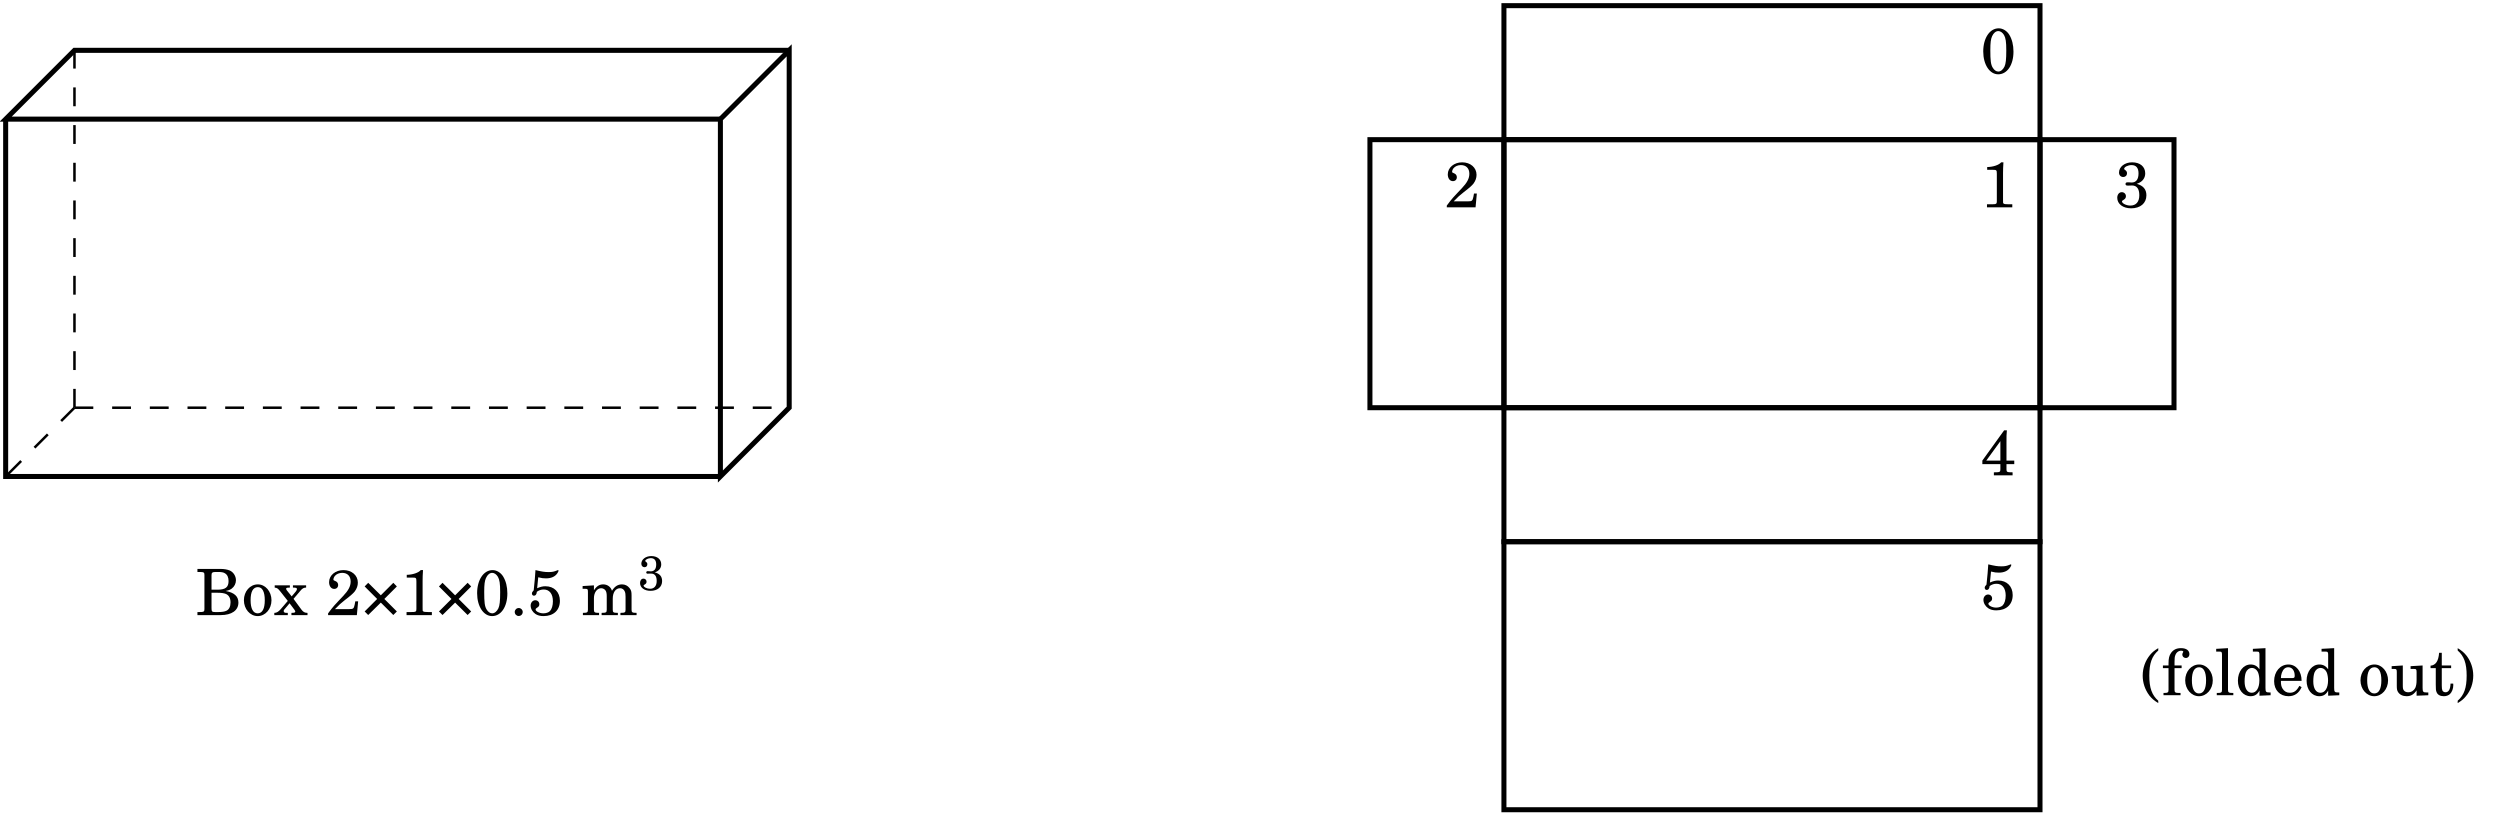<?xml version="1.0" encoding="UTF-8"?>
<svg xmlns="http://www.w3.org/2000/svg" xmlns:xlink="http://www.w3.org/1999/xlink" width="396.604pt" height="129.356pt" viewBox="0 0 396.604 129.356" version="1.1">
<defs>
<g>
<symbol overflow="visible" id="glyph0-0">
<path style="stroke:none;" d=""/>
</symbol>
<symbol overflow="visible" id="glyph0-1">
<path style="stroke:none;" d="M 0.297 -7.328 L 0.297 -6.844 L 0.484 -6.844 C 1.312 -6.844 1.406 -6.797 1.406 -6.375 L 1.406 -0.953 C 1.406 -0.531 1.312 -0.484 0.484 -0.484 L 0.297 -0.484 L 0.297 0 L 3.984 0 C 5.734 0 6.797 -0.75 6.797 -1.984 C 6.797 -2.984 6.141 -3.578 4.766 -3.828 C 5.25 -3.922 5.469 -4.016 5.734 -4.203 C 6.156 -4.516 6.406 -5.016 6.406 -5.531 C 6.406 -6.188 6 -6.828 5.422 -7.078 C 5.047 -7.234 4.547 -7.328 3.938 -7.328 Z M 2.531 -4.031 L 2.531 -6.344 C 2.531 -6.734 2.672 -6.844 3.203 -6.844 L 3.609 -6.844 C 4.078 -6.844 4.469 -6.781 4.672 -6.625 C 5.047 -6.406 5.234 -5.969 5.234 -5.406 C 5.234 -4.406 4.734 -4.031 3.438 -4.031 Z M 2.531 -3.547 L 3.422 -3.547 C 4.078 -3.547 4.516 -3.484 4.812 -3.359 C 5.297 -3.141 5.547 -2.688 5.547 -2.016 C 5.547 -1.375 5.328 -0.906 4.922 -0.703 C 4.609 -0.547 4.188 -0.484 3.547 -0.484 L 3.125 -0.484 C 2.609 -0.484 2.531 -0.562 2.531 -1.109 Z M 2.531 -3.547 "/>
</symbol>
<symbol overflow="visible" id="glyph0-2">
<path style="stroke:none;" d="M 2.562 -4.875 C 1.312 -4.875 0.344 -3.766 0.344 -2.359 C 0.344 -0.969 1.312 0.156 2.531 0.156 C 3.75 0.156 4.719 -0.969 4.719 -2.359 C 4.719 -3.75 3.75 -4.875 2.562 -4.875 Z M 2.562 -4.438 C 3.266 -4.438 3.656 -3.703 3.656 -2.359 C 3.656 -1.016 3.266 -0.281 2.531 -0.281 C 1.812 -0.281 1.406 -1.016 1.406 -2.359 C 1.406 -3.734 1.797 -4.438 2.562 -4.438 Z M 2.562 -4.438 "/>
</symbol>
<symbol overflow="visible" id="glyph0-3">
<path style="stroke:none;" d="M 3.141 -2.578 L 4.297 -3.938 C 4.531 -4.219 4.781 -4.359 5.047 -4.359 L 5.141 -4.359 L 5.141 -4.719 L 3.047 -4.719 L 3.047 -4.359 L 3.234 -4.359 C 3.547 -4.359 3.688 -4.281 3.688 -4.141 C 3.688 -4.031 3.625 -3.891 3.484 -3.719 L 2.844 -2.969 L 2.062 -3.953 C 2.016 -4.031 1.969 -4.109 1.969 -4.172 C 1.969 -4.312 2.094 -4.359 2.406 -4.359 L 2.562 -4.359 L 2.562 -4.719 L 0.156 -4.719 L 0.156 -4.359 C 0.531 -4.328 0.656 -4.234 1 -3.812 L 2.234 -2.25 L 1.062 -0.891 C 0.781 -0.562 0.453 -0.359 0.156 -0.359 L 0.094 -0.359 L 0.094 0 L 2.234 0 L 2.234 -0.359 L 2.078 -0.359 C 1.844 -0.359 1.797 -0.375 1.719 -0.406 C 1.641 -0.453 1.578 -0.547 1.578 -0.641 C 1.578 -0.703 1.609 -0.797 1.656 -0.859 L 2.516 -1.875 L 3.281 -0.859 C 3.359 -0.75 3.422 -0.625 3.422 -0.547 C 3.422 -0.422 3.266 -0.359 2.875 -0.359 L 2.812 -0.359 L 2.812 0 L 5.359 0 L 5.359 -0.359 L 5.297 -0.359 C 4.938 -0.359 4.672 -0.5 4.406 -0.859 Z M 3.141 -2.578 "/>
</symbol>
<symbol overflow="visible" id="glyph0-4">
<path style="stroke:none;" d="M 5.125 -2.188 L 4.672 -2.188 L 4.578 -1.672 C 4.438 -1.031 4.359 -0.953 3.734 -0.953 L 1.453 -0.953 C 2.156 -1.688 2.391 -1.891 3.047 -2.406 C 3.969 -3.109 4.359 -3.469 4.594 -3.766 C 4.922 -4.219 5.078 -4.672 5.078 -5.156 C 5.078 -6.312 4.109 -7.141 2.797 -7.141 C 1.516 -7.141 0.516 -6.312 0.516 -5.234 C 0.516 -4.594 0.844 -4.156 1.328 -4.156 C 1.703 -4.156 1.953 -4.406 1.953 -4.781 C 1.953 -5.031 1.812 -5.266 1.594 -5.359 C 1.219 -5.516 1.203 -5.531 1.203 -5.656 C 1.203 -5.812 1.297 -6.047 1.438 -6.219 C 1.688 -6.516 2.125 -6.703 2.594 -6.703 C 3.422 -6.703 3.938 -6.188 3.938 -5.328 C 3.938 -4.578 3.578 -3.906 2.734 -3.016 L 2.141 -2.391 C 1.781 -2.016 1.516 -1.719 1.344 -1.531 C 0.984 -1.109 0.797 -0.875 0.359 -0.281 L 0.359 0 L 4.922 0 Z M 5.125 -2.188 "/>
</symbol>
<symbol overflow="visible" id="glyph0-5">
<path style="stroke:none;" d="M 3.078 -1.984 L 5.062 -0.016 L 5.625 -0.578 L 3.641 -2.562 L 5.625 -4.547 L 5.062 -5.125 L 3.078 -3.141 L 1.078 -5.125 L 0.516 -4.547 L 2.5 -2.562 L 0.516 -0.578 L 1.078 -0.016 Z M 3.078 -1.984 "/>
</symbol>
<symbol overflow="visible" id="glyph0-6">
<path style="stroke:none;" d="M 3.266 -7.141 C 2.922 -6.719 1.984 -6.406 1.047 -6.391 L 1.047 -5.953 L 1.953 -5.953 C 2.531 -5.953 2.578 -5.906 2.578 -5.312 L 2.578 -0.953 C 2.578 -0.531 2.484 -0.484 1.672 -0.484 L 1.016 -0.484 L 1.016 0 L 5.031 0 L 5.031 -0.484 L 4.469 -0.484 C 3.938 -0.484 3.719 -0.516 3.625 -0.625 C 3.562 -0.688 3.562 -0.688 3.562 -1.25 L 3.562 -5.438 C 3.562 -5.938 3.578 -6.422 3.625 -7.141 Z M 3.266 -7.141 "/>
</symbol>
<symbol overflow="visible" id="glyph0-7">
<path style="stroke:none;" d="M 2.875 -7.141 C 1.453 -7.141 0.422 -5.594 0.422 -3.469 C 0.422 -1.375 1.438 0.156 2.797 0.156 C 4.219 0.156 5.219 -1.328 5.219 -3.438 C 5.219 -4.516 4.984 -5.406 4.562 -6.109 C 4.172 -6.75 3.516 -7.141 2.875 -7.141 Z M 2.812 -6.703 C 3.141 -6.703 3.469 -6.484 3.719 -6.078 C 3.984 -5.609 4.078 -5.016 4.078 -3.625 C 4.078 -2.203 4 -1.531 3.797 -1.078 C 3.562 -0.594 3.203 -0.281 2.812 -0.281 C 2.484 -0.281 2.156 -0.5 1.922 -0.906 C 1.625 -1.391 1.547 -2.031 1.547 -3.688 C 1.547 -4.859 1.625 -5.453 1.828 -5.891 C 2.062 -6.406 2.422 -6.703 2.812 -6.703 Z M 2.812 -6.703 "/>
</symbol>
<symbol overflow="visible" id="glyph0-8">
<path style="stroke:none;" d="M 1.391 -1.125 C 1.031 -1.125 0.75 -0.844 0.75 -0.5 C 0.75 -0.141 1.031 0.141 1.375 0.141 C 1.734 0.141 2.016 -0.141 2.016 -0.5 C 2.016 -0.844 1.734 -1.125 1.391 -1.125 Z M 1.391 -1.125 "/>
</symbol>
<symbol overflow="visible" id="glyph0-9">
<path style="stroke:none;" d="M 1.656 -6 C 2.203 -5.859 2.5 -5.828 2.891 -5.828 C 3.75 -5.828 4.375 -6.125 4.719 -6.688 C 4.828 -6.875 4.875 -6.969 4.875 -7.047 C 4.875 -7.109 4.844 -7.141 4.781 -7.141 C 4.75 -7.141 4.703 -7.125 4.656 -7.094 C 4.156 -6.891 3.891 -6.828 3.312 -6.828 C 2.656 -6.828 2.281 -6.891 1.219 -7.141 C 1.172 -6.281 1.078 -5.203 0.938 -3.938 C 0.734 -3.719 0.656 -3.594 0.656 -3.422 C 0.656 -3.219 0.797 -3.078 0.984 -3.078 C 1.234 -3.078 1.406 -3.297 1.438 -3.703 C 1.797 -3.953 2.125 -4.062 2.531 -4.062 C 3.438 -4.062 3.984 -3.359 3.984 -2.203 C 3.984 -1.531 3.812 -0.953 3.516 -0.641 C 3.312 -0.422 2.891 -0.281 2.469 -0.281 C 1.859 -0.281 1.234 -0.594 1.234 -0.906 C 1.234 -0.984 1.297 -1.062 1.422 -1.141 C 1.734 -1.328 1.828 -1.453 1.828 -1.734 C 1.828 -2.094 1.547 -2.359 1.188 -2.359 C 0.781 -2.359 0.453 -1.984 0.453 -1.516 C 0.453 -1 0.75 -0.5 1.203 -0.188 C 1.547 0.047 1.969 0.156 2.5 0.156 C 4.094 0.156 5.094 -0.781 5.094 -2.266 C 5.094 -3.656 4.172 -4.578 2.797 -4.578 C 2.375 -4.578 2.047 -4.5 1.484 -4.266 Z M 1.656 -6 "/>
</symbol>
<symbol overflow="visible" id="glyph0-10">
<path style="stroke:none;" d="M 2.031 -4.719 L 0.234 -4.609 L 0.234 -4.172 L 0.656 -4.172 C 1.031 -4.172 1.078 -4.109 1.078 -3.672 L 1.078 -0.859 C 1.078 -0.438 0.969 -0.359 0.328 -0.359 L 0.281 -0.359 L 0.281 0 L 2.844 0 L 2.844 -0.359 L 2.797 -0.359 C 2.156 -0.359 2.031 -0.438 2.031 -0.859 L 2.031 -2.688 C 2.031 -3.594 2.531 -4.266 3.188 -4.266 C 3.453 -4.266 3.734 -4.109 3.859 -3.922 C 4 -3.734 4.062 -3.438 4.062 -3.016 L 4.062 -0.844 C 4.062 -0.438 3.953 -0.359 3.297 -0.359 L 3.25 -0.359 L 3.25 0 L 5.828 0 L 5.828 -0.359 L 5.781 -0.359 C 5.125 -0.359 5.016 -0.438 5.016 -0.844 L 5.016 -2.594 C 5.016 -3.609 5.469 -4.266 6.188 -4.266 C 6.516 -4.266 6.797 -4.062 6.922 -3.75 C 7.016 -3.531 7.047 -3.312 7.047 -2.906 L 7.047 -0.844 C 7.047 -0.438 6.938 -0.359 6.281 -0.359 L 6.234 -0.359 L 6.234 0 L 8.797 0 L 8.797 -0.359 L 8.766 -0.359 C 8.109 -0.359 8 -0.438 8 -0.859 L 8 -3.109 C 8 -3.734 7.938 -3.953 7.672 -4.297 C 7.375 -4.672 6.969 -4.875 6.484 -4.875 C 5.828 -4.875 5.328 -4.562 4.891 -3.859 C 4.719 -4.469 4.172 -4.875 3.5 -4.875 C 2.891 -4.875 2.438 -4.578 2.031 -3.938 Z M 2.031 -4.719 "/>
</symbol>
<symbol overflow="visible" id="glyph0-11">
<path style="stroke:none;" d="M 3.734 -7.141 L 0.281 -2.344 L 0.281 -1.781 L 3.141 -1.781 L 3.141 -0.953 C 3.141 -0.531 3.047 -0.484 2.219 -0.484 L 2.109 -0.484 L 2.109 0 L 5.078 0 L 5.078 -0.484 L 5.031 -0.484 C 4.203 -0.484 4.109 -0.531 4.109 -0.953 L 4.109 -1.781 L 5.344 -1.781 L 5.344 -2.344 L 4.109 -2.344 L 4.109 -5.109 C 4.109 -6.375 4.109 -6.375 4.172 -7.141 Z M 3.141 -2.344 L 0.906 -2.344 L 3.141 -5.422 Z M 3.141 -2.344 "/>
</symbol>
<symbol overflow="visible" id="glyph0-12">
<path style="stroke:none;" d="M 3.516 -3.734 C 3.656 -3.781 3.672 -3.781 3.734 -3.812 C 4.453 -4.109 4.859 -4.672 4.859 -5.391 C 4.859 -6.453 4.047 -7.141 2.781 -7.141 C 1.609 -7.141 0.703 -6.438 0.703 -5.516 C 0.703 -5.094 0.984 -4.812 1.375 -4.812 C 1.719 -4.812 1.969 -5.047 1.969 -5.422 C 1.969 -5.625 1.891 -5.766 1.656 -5.938 C 1.547 -6 1.516 -6.047 1.516 -6.109 C 1.516 -6.406 2.125 -6.703 2.688 -6.703 C 3.422 -6.703 3.797 -6.25 3.797 -5.391 C 3.797 -4.438 3.422 -3.938 2.688 -3.938 C 2.594 -3.938 2.438 -3.953 2.281 -3.969 C 2.203 -3.969 2.125 -3.969 2.062 -3.969 C 1.844 -3.969 1.734 -3.891 1.734 -3.703 C 1.734 -3.531 1.844 -3.453 2.047 -3.453 C 2.078 -3.453 2.156 -3.453 2.297 -3.453 C 2.672 -3.469 2.688 -3.469 2.766 -3.469 C 3.516 -3.469 3.922 -2.938 3.922 -1.922 C 3.922 -0.875 3.406 -0.281 2.5 -0.281 C 1.859 -0.281 1.172 -0.625 1.172 -0.938 C 1.172 -1.031 1.203 -1.047 1.406 -1.172 C 1.688 -1.344 1.797 -1.516 1.797 -1.766 C 1.797 -2.125 1.516 -2.406 1.141 -2.406 C 0.719 -2.406 0.422 -2.031 0.422 -1.516 C 0.422 -0.531 1.328 0.156 2.625 0.156 C 4.094 0.156 5.047 -0.656 5.047 -1.906 C 5.047 -2.859 4.547 -3.438 3.516 -3.734 Z M 3.516 -3.734 "/>
</symbol>
<symbol overflow="visible" id="glyph0-13">
<path style="stroke:none;" d="M 2.828 -7.469 C 2.219 -7.094 1.891 -6.828 1.547 -6.422 C 0.781 -5.5 0.359 -4.344 0.359 -3.109 C 0.359 -1.953 0.734 -0.875 1.406 0.031 C 1.797 0.516 2.141 0.828 2.828 1.25 L 2.828 0.875 C 1.812 -0.016 1.406 -1.172 1.406 -3.109 C 1.406 -5.062 1.812 -6.203 2.828 -7.094 Z M 2.828 -7.469 "/>
</symbol>
<symbol overflow="visible" id="glyph0-14">
<path style="stroke:none;" d="M 2.031 -4.719 L 2.031 -5.297 C 2.031 -5.812 2.062 -6.141 2.156 -6.344 C 2.312 -6.797 2.672 -7.062 3.078 -7.062 C 3.281 -7.062 3.422 -7 3.422 -6.891 C 3.422 -6.859 3.406 -6.844 3.359 -6.766 C 3.297 -6.656 3.266 -6.547 3.266 -6.438 C 3.266 -6.141 3.516 -5.906 3.828 -5.906 C 4.156 -5.906 4.391 -6.156 4.391 -6.516 C 4.391 -7.109 3.891 -7.469 3.062 -7.469 C 2.359 -7.469 1.859 -7.234 1.484 -6.719 C 1.188 -6.297 1.078 -5.859 1.078 -5.047 L 1.078 -4.719 L 0.188 -4.719 L 0.188 -4.297 L 1.078 -4.297 L 1.078 -0.844 C 1.078 -0.438 0.969 -0.359 0.328 -0.359 L 0.281 -0.359 L 0.281 0 L 2.984 0 L 2.984 -0.359 L 2.812 -0.359 C 2.156 -0.359 2.031 -0.438 2.031 -0.844 L 2.031 -4.297 L 3.156 -4.297 L 3.156 -4.719 Z M 2.031 -4.719 "/>
</symbol>
<symbol overflow="visible" id="glyph0-15">
<path style="stroke:none;" d="M 2.062 -7.469 L 0.188 -7.359 L 0.188 -6.922 L 0.688 -6.922 C 1.047 -6.922 1.109 -6.859 1.109 -6.422 L 1.109 -0.844 C 1.109 -0.438 1 -0.359 0.359 -0.359 L 0.281 -0.359 L 0.281 0 L 2.906 0 L 2.906 -0.359 L 2.844 -0.359 C 2.188 -0.359 2.062 -0.438 2.062 -0.844 Z M 2.062 -7.469 "/>
</symbol>
<symbol overflow="visible" id="glyph0-16">
<path style="stroke:none;" d="M 3.859 0.078 L 5.625 0 L 5.625 -0.438 L 5.438 -0.438 C 4.891 -0.438 4.812 -0.531 4.812 -1.172 L 4.812 -7.469 L 2.812 -7.359 L 2.812 -6.922 L 3.422 -6.922 C 3.781 -6.922 3.859 -6.859 3.859 -6.422 L 3.859 -4.125 C 3.484 -4.641 3.047 -4.875 2.453 -4.875 C 1.312 -4.875 0.438 -3.766 0.438 -2.312 C 0.438 -0.875 1.281 0.156 2.453 0.156 C 3.094 0.156 3.531 -0.125 3.859 -0.734 Z M 2.656 -4.328 C 3.078 -4.328 3.469 -4.031 3.656 -3.562 C 3.766 -3.25 3.844 -2.828 3.844 -2.344 C 3.844 -1.172 3.375 -0.391 2.641 -0.391 C 1.938 -0.391 1.5 -1.062 1.5 -2.188 C 1.5 -2.781 1.562 -3.25 1.688 -3.594 C 1.859 -4.031 2.234 -4.328 2.656 -4.328 Z M 2.656 -4.328 "/>
</symbol>
<symbol overflow="visible" id="glyph0-17">
<path style="stroke:none;" d="M 4.719 -2.281 C 4.719 -3.797 3.859 -4.875 2.625 -4.875 C 1.328 -4.875 0.359 -3.75 0.359 -2.234 C 0.359 -0.812 1.281 0.156 2.641 0.156 C 3.609 0.156 4.297 -0.328 4.719 -1.281 L 4.359 -1.484 C 3.938 -0.703 3.516 -0.391 2.844 -0.391 C 2.328 -0.391 1.953 -0.625 1.688 -1.062 C 1.5 -1.375 1.422 -1.719 1.438 -2.281 Z M 1.438 -2.719 C 1.438 -3.031 1.484 -3.25 1.578 -3.547 C 1.797 -4.141 2.125 -4.438 2.609 -4.438 C 3.219 -4.438 3.625 -3.906 3.625 -3.094 C 3.625 -2.797 3.547 -2.719 3.219 -2.719 Z M 1.438 -2.719 "/>
</symbol>
<symbol overflow="visible" id="glyph0-18">
<path style="stroke:none;" d="M 4.172 0.078 L 6.031 0 L 6.031 -0.438 L 5.766 -0.438 C 5.219 -0.438 5.125 -0.531 5.125 -1.172 L 5.125 -4.719 L 3.219 -4.609 L 3.219 -4.172 L 3.734 -4.172 C 4.109 -4.172 4.172 -4.109 4.172 -3.672 L 4.172 -2.422 C 4.172 -1.844 4.109 -1.516 3.969 -1.172 C 3.75 -0.734 3.344 -0.469 2.844 -0.469 C 2.531 -0.469 2.266 -0.578 2.141 -0.781 C 2.016 -0.969 1.984 -1.078 1.984 -1.625 L 1.984 -4.719 L 0.219 -4.609 L 0.219 -4.172 L 0.594 -4.172 C 0.969 -4.172 1.031 -4.109 1.031 -3.672 L 1.031 -1.484 C 1.031 -0.969 1.078 -0.734 1.234 -0.5 C 1.5 -0.078 1.984 0.156 2.594 0.156 C 3.266 0.156 3.734 -0.125 4.172 -0.766 Z M 4.172 0.078 "/>
</symbol>
<symbol overflow="visible" id="glyph0-19">
<path style="stroke:none;" d="M 1.969 -4.719 L 1.969 -6.734 L 1.547 -6.734 C 1.453 -5.422 1 -4.75 0.188 -4.688 L 0.188 -4.297 L 1.016 -4.297 L 1.016 -1.703 C 1.016 -1 1.031 -0.734 1.141 -0.5 C 1.297 -0.078 1.703 0.156 2.297 0.156 C 2.688 0.156 3.031 0.031 3.266 -0.188 C 3.594 -0.516 3.797 -1.047 3.797 -1.609 C 3.797 -1.672 3.797 -1.75 3.781 -1.844 L 3.359 -1.844 C 3.328 -0.938 3.062 -0.469 2.562 -0.469 C 2.328 -0.469 2.125 -0.594 2.062 -0.766 C 2 -0.906 1.969 -1.156 1.969 -1.516 L 1.969 -4.297 L 3.453 -4.297 L 3.453 -4.719 Z M 1.969 -4.719 "/>
</symbol>
<symbol overflow="visible" id="glyph0-20">
<path style="stroke:none;" d="M 0.547 1.25 C 1.156 0.875 1.484 0.609 1.828 0.188 C 2.594 -0.703 3.016 -1.891 3.016 -3.109 C 3.016 -4.266 2.641 -5.359 1.969 -6.25 C 1.578 -6.75 1.234 -7.047 0.547 -7.469 L 0.547 -7.094 C 1.562 -6.203 1.969 -5.062 1.969 -3.109 C 1.969 -1.156 1.562 -0.016 0.547 0.875 Z M 0.547 1.25 "/>
</symbol>
<symbol overflow="visible" id="glyph1-0">
<path style="stroke:none;" d=""/>
</symbol>
<symbol overflow="visible" id="glyph1-1">
<path style="stroke:none;" d="M 2.656 -2.828 C 2.766 -2.875 2.781 -2.875 2.844 -2.891 C 3.375 -3.109 3.688 -3.547 3.688 -4.094 C 3.688 -4.891 3.062 -5.406 2.109 -5.406 C 1.219 -5.406 0.531 -4.875 0.531 -4.188 C 0.531 -3.859 0.75 -3.641 1.031 -3.641 C 1.312 -3.641 1.484 -3.828 1.484 -4.109 C 1.484 -4.266 1.438 -4.375 1.25 -4.5 C 1.172 -4.547 1.156 -4.594 1.156 -4.641 C 1.156 -4.844 1.609 -5.078 2.031 -5.078 C 2.594 -5.078 2.891 -4.734 2.891 -4.078 C 2.891 -3.359 2.594 -2.984 2.031 -2.984 C 1.969 -2.984 1.844 -3 1.734 -3 C 1.672 -3.016 1.609 -3.016 1.562 -3.016 C 1.406 -3.016 1.312 -2.938 1.312 -2.812 C 1.312 -2.672 1.406 -2.609 1.547 -2.609 C 1.578 -2.609 1.641 -2.609 1.734 -2.625 C 2.031 -2.625 2.031 -2.625 2.094 -2.625 C 2.672 -2.625 2.969 -2.219 2.969 -1.453 C 2.969 -0.672 2.578 -0.219 1.906 -0.219 C 1.422 -0.219 0.891 -0.484 0.891 -0.719 C 0.891 -0.781 0.906 -0.797 1.062 -0.891 C 1.281 -1.016 1.359 -1.141 1.359 -1.344 C 1.359 -1.609 1.156 -1.828 0.875 -1.828 C 0.547 -1.828 0.328 -1.547 0.328 -1.141 C 0.328 -0.406 1 0.109 1.984 0.109 C 3.094 0.109 3.828 -0.5 3.828 -1.438 C 3.828 -2.172 3.453 -2.609 2.656 -2.828 Z M 2.656 -2.828 "/>
</symbol>
</g>
</defs>
<g id="surface1">
<path style="fill:none;stroke-width:0.399;stroke-linecap:butt;stroke-linejoin:miter;stroke:rgb(0%,0%,0%);stroke-opacity:1;stroke-dasharray:2.989,2.989;stroke-miterlimit:10;" d="M 0.001 -0.002 L 113.387 -0.002 " transform="matrix(1,0,0,-1,11.812,64.678)"/>
<path style="fill:none;stroke-width:0.399;stroke-linecap:butt;stroke-linejoin:miter;stroke:rgb(0%,0%,0%);stroke-opacity:1;stroke-dasharray:2.989,2.989;stroke-miterlimit:10;" d="M 0.001 -0.002 L 0.001 56.694 " transform="matrix(1,0,0,-1,11.812,64.678)"/>
<path style="fill:none;stroke-width:0.399;stroke-linecap:butt;stroke-linejoin:miter;stroke:rgb(0%,0%,0%);stroke-opacity:1;stroke-dasharray:2.989,2.989;stroke-miterlimit:10;" d="M 0.001 -0.002 L -10.914 -10.912 " transform="matrix(1,0,0,-1,11.812,64.678)"/>
<path style="fill:none;stroke-width:0.797;stroke-linecap:butt;stroke-linejoin:miter;stroke:rgb(0%,0%,0%);stroke-opacity:1;stroke-miterlimit:10;" d="M 113.387 -0.002 L 113.387 56.694 L 102.473 45.78 L 102.473 -10.912 Z M 113.387 -0.002 " transform="matrix(1,0,0,-1,11.812,64.678)"/>
<path style="fill:none;stroke-width:0.797;stroke-linecap:butt;stroke-linejoin:miter;stroke:rgb(0%,0%,0%);stroke-opacity:1;stroke-miterlimit:10;" d="M 113.387 56.694 L 0.001 56.694 L -10.914 45.78 L 102.473 45.78 " transform="matrix(1,0,0,-1,11.812,64.678)"/>
<path style="fill:none;stroke-width:0.797;stroke-linecap:butt;stroke-linejoin:miter;stroke:rgb(0%,0%,0%);stroke-opacity:1;stroke-miterlimit:10;" d="M -10.914 45.78 L -10.914 -10.912 L 102.473 -10.912 " transform="matrix(1,0,0,-1,11.812,64.678)"/>
<g style="fill:rgb(0%,0%,0%);fill-opacity:1;">
  <use xlink:href="#glyph0-1" x="31.025" y="97.582"/>
  <use xlink:href="#glyph0-2" x="38.35" y="97.582"/>
  <use xlink:href="#glyph0-3" x="43.423" y="97.582"/>
</g>
<g style="fill:rgb(0%,0%,0%);fill-opacity:1;">
  <use xlink:href="#glyph0-4" x="51.691" y="97.582"/>
  <use xlink:href="#glyph0-5" x="57.332" y="97.582"/>
  <use xlink:href="#glyph0-6" x="63.48" y="97.582"/>
  <use xlink:href="#glyph0-5" x="69.121" y="97.582"/>
  <use xlink:href="#glyph0-7" x="75.269" y="97.582"/>
  <use xlink:href="#glyph0-8" x="80.91" y="97.582"/>
  <use xlink:href="#glyph0-9" x="83.73" y="97.582"/>
</g>
<g style="fill:rgb(0%,0%,0%);fill-opacity:1;">
  <use xlink:href="#glyph0-10" x="92.192" y="97.582"/>
</g>
<g style="fill:rgb(0%,0%,0%);fill-opacity:1;">
  <use xlink:href="#glyph1-1" x="101.21" y="93.622"/>
</g>
<path style="fill:none;stroke-width:0.797;stroke-linecap:butt;stroke-linejoin:miter;stroke:rgb(0%,0%,0%);stroke-opacity:1;stroke-miterlimit:10;" d="M 226.774 42.522 L 226.774 63.78 L 311.817 63.78 L 311.817 42.522 Z M 226.774 42.522 " transform="matrix(1,0,0,-1,11.812,64.678)"/>
<g style="fill:rgb(0%,0%,0%);fill-opacity:1;">
  <use xlink:href="#glyph0-7" x="314.202" y="11.633"/>
</g>
<path style="fill:none;stroke-width:0.797;stroke-linecap:butt;stroke-linejoin:miter;stroke:rgb(0%,0%,0%);stroke-opacity:1;stroke-miterlimit:10;" d="M 226.774 -0.002 L 226.774 42.522 L 311.817 42.522 L 311.817 -0.002 Z M 226.774 -0.002 " transform="matrix(1,0,0,-1,11.812,64.678)"/>
<g style="fill:rgb(0%,0%,0%);fill-opacity:1;">
  <use xlink:href="#glyph0-6" x="314.202" y="32.893"/>
</g>
<path style="fill:none;stroke-width:0.797;stroke-linecap:butt;stroke-linejoin:miter;stroke:rgb(0%,0%,0%);stroke-opacity:1;stroke-miterlimit:10;" d="M 226.774 -21.259 L 226.774 -0.002 L 311.817 -0.002 L 311.817 -21.259 Z M 226.774 -21.259 " transform="matrix(1,0,0,-1,11.812,64.678)"/>
<g style="fill:rgb(0%,0%,0%);fill-opacity:1;">
  <use xlink:href="#glyph0-11" x="314.202" y="75.412"/>
</g>
<path style="fill:none;stroke-width:0.797;stroke-linecap:butt;stroke-linejoin:miter;stroke:rgb(0%,0%,0%);stroke-opacity:1;stroke-miterlimit:10;" d="M 205.516 -0.002 L 205.516 42.522 L 226.774 42.522 L 226.774 -0.002 Z M 205.516 -0.002 " transform="matrix(1,0,0,-1,11.812,64.678)"/>
<g style="fill:rgb(0%,0%,0%);fill-opacity:1;">
  <use xlink:href="#glyph0-4" x="229.163" y="32.893"/>
</g>
<path style="fill:none;stroke-width:0.797;stroke-linecap:butt;stroke-linejoin:miter;stroke:rgb(0%,0%,0%);stroke-opacity:1;stroke-miterlimit:10;" d="M 311.817 -0.002 L 311.817 42.522 L 333.075 42.522 L 333.075 -0.002 Z M 311.817 -0.002 " transform="matrix(1,0,0,-1,11.812,64.678)"/>
<g style="fill:rgb(0%,0%,0%);fill-opacity:1;">
  <use xlink:href="#glyph0-12" x="335.462" y="32.893"/>
</g>
<path style="fill:none;stroke-width:0.797;stroke-linecap:butt;stroke-linejoin:miter;stroke:rgb(0%,0%,0%);stroke-opacity:1;stroke-miterlimit:10;" d="M 226.774 -63.779 L 226.774 -21.259 L 311.817 -21.259 L 311.817 -63.779 Z M 226.774 -63.779 " transform="matrix(1,0,0,-1,11.812,64.678)"/>
<g style="fill:rgb(0%,0%,0%);fill-opacity:1;">
  <use xlink:href="#glyph0-9" x="314.202" y="96.672"/>
</g>
<g style="fill:rgb(0%,0%,0%);fill-opacity:1;">
  <use xlink:href="#glyph0-13" x="339.562" y="110.292"/>
  <use xlink:href="#glyph0-14" x="342.94" y="110.292"/>
  <use xlink:href="#glyph0-2" x="346.319" y="110.292"/>
  <use xlink:href="#glyph0-15" x="351.392" y="110.292"/>
  <use xlink:href="#glyph0-16" x="354.587" y="110.292"/>
  <use xlink:href="#glyph0-17" x="360.411" y="110.292"/>
  <use xlink:href="#glyph0-16" x="365.483" y="110.292"/>
</g>
<g style="fill:rgb(0%,0%,0%);fill-opacity:1;">
  <use xlink:href="#glyph0-2" x="374.127" y="110.292"/>
  <use xlink:href="#glyph0-18" x="379.2" y="110.292"/>
  <use xlink:href="#glyph0-19" x="385.399" y="110.292"/>
  <use xlink:href="#glyph0-20" x="389.345" y="110.292"/>
</g>
</g>
</svg>
